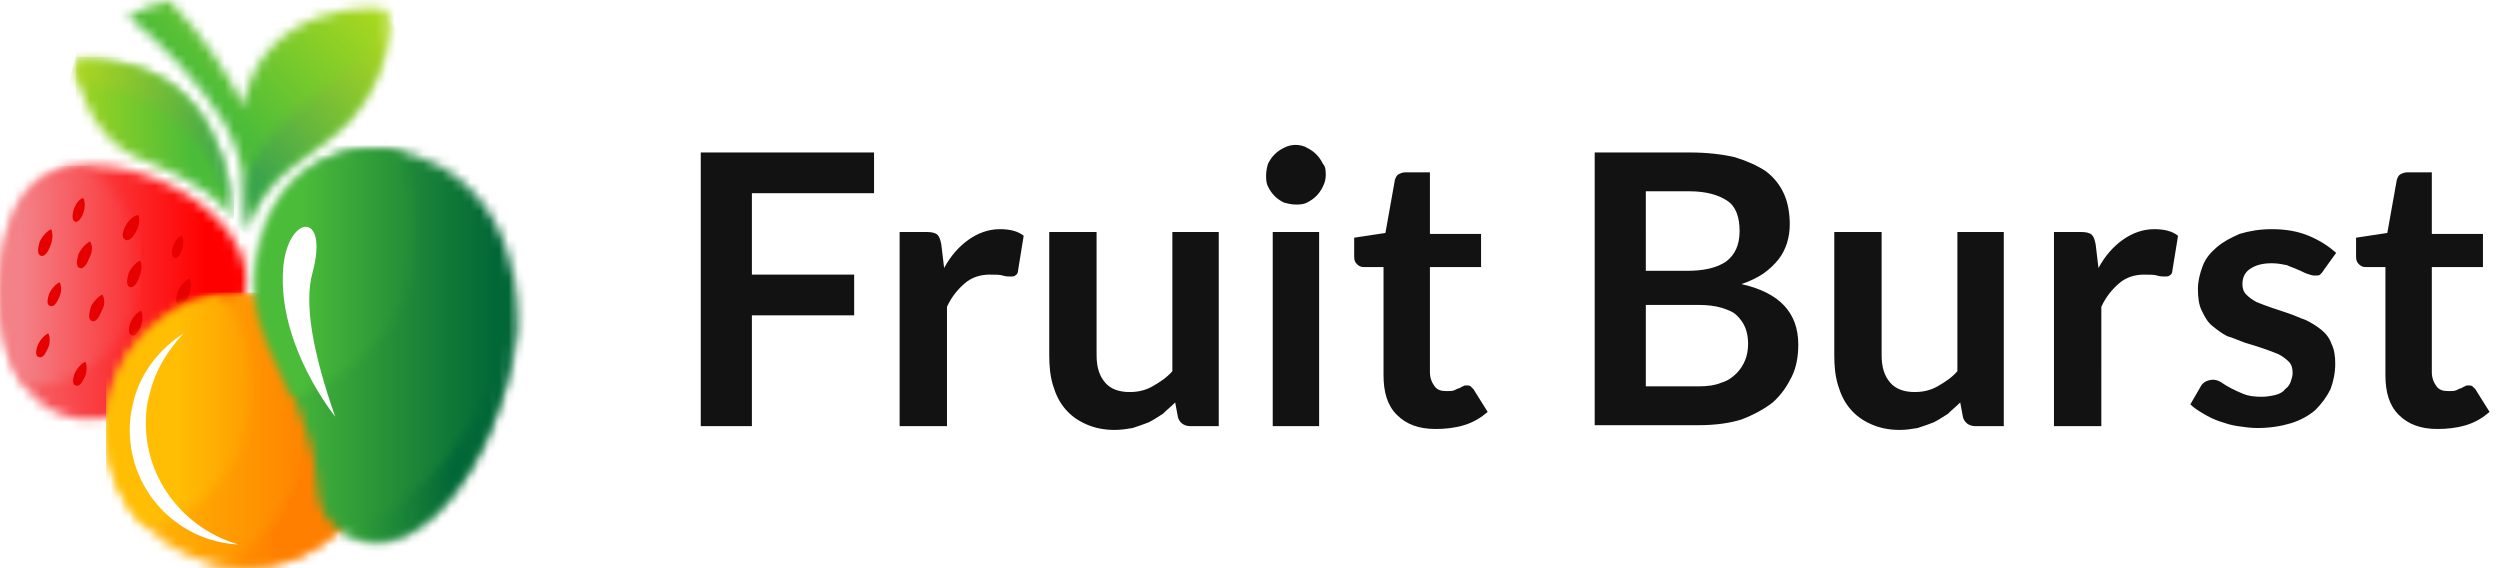 <?xml version="1.0" encoding="utf-8"?>
<!-- Generator: Adobe Illustrator 27.2.0, SVG Export Plug-In . SVG Version: 6.00 Build 0)  -->
<svg version="1.1" id="Layer_1" xmlns="http://www.w3.org/2000/svg" xmlns:xlink="http://www.w3.org/1999/xlink" x="0px" y="0px"
	 viewBox="0 0 264 60" style="enable-background:new 0 0 264 60;" xml:space="preserve">
<style type="text/css">
	.st0{fill:#FFFFFF;filter:url(#Adobe_OpacityMaskFilter);}
	.st1{mask:url(#mask0_2_307_00000098933857144669625470000012133699350744515986_);}
	.st2{fill:url(#SVGID_1_);}
	.st3{fill:#FFFFFF;filter:url(#Adobe_OpacityMaskFilter_00000075864073412949959120000009890376877675580041_);}
	.st4{mask:url(#mask1_2_307_00000109006513611436571530000008835649949789026693_);}
	.st5{fill:url(#SVGID_00000003788572323431239150000018067496181157047949_);}
	.st6{fill-rule:evenodd;clip-rule:evenodd;fill:#E60000;}
	.st7{fill:#FFFFFF;filter:url(#Adobe_OpacityMaskFilter_00000145741922751838296570000005322089655268666247_);}
	.st8{mask:url(#mask2_2_307_00000077301600162939964520000002057219879210183578_);}
	.st9{fill:url(#SVGID_00000101079882543902481330000007551502709114473117_);}
	.st10{fill:#FFFFFF;filter:url(#Adobe_OpacityMaskFilter_00000140016198808213726830000004235319112014804128_);}
	.st11{mask:url(#mask3_2_307_00000042735355953000585780000010597159426751373698_);}
	.st12{fill:url(#SVGID_00000060022023244203256510000010090388517698078630_);}
	.st13{fill:#FFFFFF;filter:url(#Adobe_OpacityMaskFilter_00000114788176922091177580000006147771139516266932_);}
	.st14{mask:url(#mask4_2_307_00000155857929523742708670000015102756895823849349_);}
	.st15{fill:url(#SVGID_00000132797348628874637680000009232791355934441894_);}
	.st16{fill:#FFFFFF;filter:url(#Adobe_OpacityMaskFilter_00000036939283515242416510000011895587557993341846_);}
	.st17{mask:url(#mask5_2_307_00000071557308232738986430000001499791168246541991_);}
	.st18{fill:url(#SVGID_00000023256155939333456680000006023854176204148911_);}
	.st19{fill:#FFFFFF;filter:url(#Adobe_OpacityMaskFilter_00000053509290765705387840000007219859348413061303_);}
	.st20{mask:url(#mask6_2_307_00000098902075530703193710000000375111743514340277_);}
	.st21{fill:url(#SVGID_00000088102546783408390610000004091531310467103926_);}
	.st22{fill:#FFFFFF;filter:url(#Adobe_OpacityMaskFilter_00000160175899060384001070000006627236836898061221_);}
	.st23{mask:url(#mask7_2_307_00000073712981465354553400000016392784969777214365_);}
	.st24{fill:url(#SVGID_00000109718432010050483540000002137476110294082947_);}
	.st25{fill:#FFFFFF;filter:url(#Adobe_OpacityMaskFilter_00000164513109924145919120000004031145810452543377_);}
	.st26{mask:url(#mask8_2_307_00000177465551329834402910000014414485505485450173_);}
	.st27{fill:url(#SVGID_00000003820878566143820910000007443351593279810961_);}
	.st28{fill-rule:evenodd;clip-rule:evenodd;fill:#FFFFFF;}
	.st29{fill:#FFFFFF;filter:url(#Adobe_OpacityMaskFilter_00000113326802444562338720000016348206205572999840_);}
	.st30{mask:url(#mask9_2_307_00000087407145436968678950000001511632082418857116_);}
	.st31{fill:url(#SVGID_00000106840716291594124950000006081139058692142740_);}
	.st32{fill:#FFFFFF;filter:url(#Adobe_OpacityMaskFilter_00000075140634288395107500000014961725854963861383_);}
	.st33{mask:url(#mask10_2_307_00000004521876317373504520000004975993517534853519_);}
	.st34{fill:url(#SVGID_00000126290497385911553270000002744372903337288354_);}
	.st35{fill:#FFFFFF;filter:url(#Adobe_OpacityMaskFilter_00000000939781043011019030000007599967861333869749_);}
	.st36{mask:url(#mask11_2_307_00000170272478274441455680000007353130956854331567_);}
	.st37{fill:url(#SVGID_00000129909649175667839230000010639950310855240103_);}
	.st38{fill:#121212;}
</style>
<defs>
	<filter id="Adobe_OpacityMaskFilter" filterUnits="userSpaceOnUse" x="-1.1" y="15.1" width="29.7" height="31.5">
		<feColorMatrix  type="matrix" values="1 0 0 0 0  0 1 0 0 0  0 0 1 0 0  0 0 0 1 0"/>
	</filter>
</defs>
<mask maskUnits="userSpaceOnUse" x="-1.1" y="15.1" width="29.7" height="31.5" id="mask0_2_307_00000098933857144669625470000012133699350744515986_">
	<path class="st0" d="M17.6,19.4c-3.7-1.8-12.4-4.3-15.9,2.8c-2.8,5.9-2.7,18.1,4.1,21.3c6.4,3.1,16.2-3.6,19.2-10.1
		C28.6,26.3,21.4,21.2,17.6,19.4z"/>
</mask>
<g class="st1">
	
		<linearGradient id="SVGID_1_" gradientUnits="userSpaceOnUse" x1="21.692" y1="31.132" x2="-2.983" y2="31.132" gradientTransform="matrix(1 0 0 -1 0 62)">
		<stop  offset="0" style="stop-color:#FF0000"/>
		<stop  offset="1" style="stop-color:#F38288"/>
	</linearGradient>
	<path class="st2" d="M28.6,15.1H-1.1v31.5h29.7V15.1z"/>
</g>
<defs>
	
		<filter id="Adobe_OpacityMaskFilter_00000117663424394174214460000011336810209595383425_" filterUnits="userSpaceOnUse" x="-0.9" y="17.5" width="15.8" height="23.5">
		<feColorMatrix  type="matrix" values="1 0 0 0 0  0 1 0 0 0  0 0 1 0 0  0 0 0 1 0"/>
	</filter>
</defs>
<mask maskUnits="userSpaceOnUse" x="-0.9" y="17.5" width="15.8" height="23.5" id="mask1_2_307_00000109006513611436571530000008835649949789026693_">
	<path style="fill:#FFFFFF;filter:url(#Adobe_OpacityMaskFilter_00000117663424394174214460000011336810209595383425_);" d="
		M8.8,17.5c-2.8,0.2-5.5,1.4-7.1,4.7C-0.6,27-0.9,36.1,2.8,41c6.7-0.3,12.2-5.8,12.2-12.6C14.9,23.7,12.5,19.7,8.8,17.5z"/>
</mask>
<g class="st4">
	
		<linearGradient id="SVGID_00000054243832826635496630000017223787385016476822_" gradientUnits="userSpaceOnUse" x1="21.753" y1="32.776" x2="2.155" y2="32.776" gradientTransform="matrix(1 0 0 -1 0 62)">
		<stop  offset="0" style="stop-color:#FF0000"/>
		<stop  offset="1" style="stop-color:#F38288"/>
	</linearGradient>
	<path style="fill:url(#SVGID_00000054243832826635496630000017223787385016476822_);" d="M14.9,17.5H-0.9V41h15.8V17.5z"/>
</g>
<path class="st6" d="M10.8,31.1c-0.4,0.2-0.9,0.7-1.2,1.3c-0.1,0.4-0.4,1.3,0.1,1.5c0.5,0.2,0.9-0.7,1-1
	C11.1,32.2,11.1,31.6,10.8,31.1z M14.9,32.8c-0.4,0.2-0.8,0.6-1.1,1.2c-0.1,0.3-0.4,1.2,0.1,1.4c0.5,0.2,0.8-0.6,1-1
	C15.1,33.8,15.1,33.2,14.9,32.8z M20,29.4c-0.4,0.2-0.9,0.7-1.2,1.3c-0.1,0.4-0.4,1.3,0.1,1.5c0.5,0.2,0.9-0.7,1-1
	C20.3,30.5,20.2,29.8,20,29.4z M14.8,27.5c-0.4,0.2-0.9,0.7-1.2,1.3c-0.1,0.4-0.4,1.3,0.1,1.5c0.5,0.2,0.9-0.7,1-1
	C15,28.6,15,27.9,14.8,27.5z M9.5,25.5c-0.4,0.2-0.9,0.7-1.2,1.3c-0.1,0.4-0.4,1.3,0.1,1.5c0.5,0.2,0.9-0.7,1-1
	C9.8,26.6,9.8,25.9,9.5,25.5z M5.4,24.2c-0.4,0.2-0.9,0.7-1.2,1.3c-0.1,0.4-0.4,1.3,0.1,1.5c0.5,0.2,0.9-0.7,1-1
	C5.6,25.3,5.6,24.6,5.4,24.2z M8.8,20.9c-0.4,0.1-0.8,0.6-1,1.2c-0.1,0.3-0.3,1.1,0.1,1.3c0.4,0.2,0.8-0.6,0.9-0.9
	C9,21.9,9,21.3,8.8,20.9z M14.6,22.7c-0.5,0.1-1,0.5-1.3,1.1c-0.2,0.3-0.6,1.2-0.1,1.5c0.5,0.3,1-0.5,1.2-0.9
	C14.7,23.8,14.8,23.2,14.6,22.7z M19.2,24.9c-0.4,0.1-0.7,0.5-0.9,1.1c-0.1,0.3-0.3,1,0.1,1.2c0.4,0.2,0.7-0.5,0.8-0.8
	C19.4,25.8,19.4,25.3,19.2,24.9z M5.1,35.2c-0.4,0.2-0.8,0.6-1.1,1.2c-0.1,0.3-0.4,1.2,0.1,1.3c0.5,0.2,0.8-0.6,1-1
	C5.3,36.2,5.3,35.6,5.1,35.2z M9,38.2c-0.4,0.2-0.8,0.6-1.1,1.2c-0.1,0.3-0.4,1.2,0.1,1.3c0.5,0.2,0.8-0.6,1-1
	C9.2,39.2,9.2,38.5,9,38.2z M6.3,29.8c-0.4,0.2-0.8,0.6-1.1,1.2c-0.1,0.3-0.4,1.2,0.1,1.3c0.5,0.2,0.8-0.6,1-1
	C6.5,30.8,6.5,30.2,6.3,29.8z"/>
<defs>
	
		<filter id="Adobe_OpacityMaskFilter_00000156567779457493029980000000836495821113116345_" filterUnits="userSpaceOnUse" x="1.2" y="-13.8" width="52" height="52">
		<feColorMatrix  type="matrix" values="1 0 0 0 0  0 1 0 0 0  0 0 1 0 0  0 0 0 1 0"/>
	</filter>
</defs>
<mask maskUnits="userSpaceOnUse" x="1.2" y="-13.8" width="52" height="52" id="mask2_2_307_00000077301600162939964520000002057219879210183578_">
	<path style="fill:#FFFFFF;filter:url(#Adobe_OpacityMaskFilter_00000156567779457493029980000000836495821113116345_);" d="
		M13.5,1.7c3.7,3,7.5,6.9,10.1,11.1c3.3,5.7,2.3,11.8,2.3,11.8c2-7,7.2-7.8,11.1-12.1c2.3-2.6,4.1-6.2,4-11.3
		c-0.7-0.9-13.5-0.9-15.3,10c-1.5-3.1-4-7.2-7.8-11.1C16.3,0.4,14.9,1,13.5,1.7z"/>
</mask>
<g class="st8">
	
		<linearGradient id="SVGID_00000182523238961782929030000016131507627165286042_" gradientUnits="userSpaceOnUse" x1="25.538" y1="48.052" x2="41.944" y2="64.459" gradientTransform="matrix(1 0 0 -1 0 62)">
		<stop  offset="0" style="stop-color:#4BBC39"/>
		<stop  offset="1" style="stop-color:#BEDE19"/>
	</linearGradient>
	<path style="fill:url(#SVGID_00000182523238961782929030000016131507627165286042_);" d="M27.2,38.3l26-26l-26-26l-26,26L27.2,38.3
		z"/>
</g>
<defs>
	
		<filter id="Adobe_OpacityMaskFilter_00000166651436736351253780000001551430616550167436_" filterUnits="userSpaceOnUse" x="14.5" y="-5.6" width="37.7" height="37.7">
		<feColorMatrix  type="matrix" values="1 0 0 0 0  0 1 0 0 0  0 0 1 0 0  0 0 0 1 0"/>
	</filter>
</defs>
<mask maskUnits="userSpaceOnUse" x="14.5" y="-5.6" width="37.7" height="37.7" id="mask3_2_307_00000042735355953000585780000010597159426751373698_">
	<path style="fill:#FFFFFF;filter:url(#Adobe_OpacityMaskFilter_00000166651436736351253780000001551430616550167436_);" d="
		M25.9,20.2c0.2,2.5-0.1,4.3-0.1,4.3c2-7,7.2-7.8,11.1-12.1c2.2-2.4,3.9-5.8,4-10.5c-0.7,1.8-2,3.9-4.3,5.5
		C31.4,11.2,26.1,15.7,25.9,20.2z"/>
</mask>
<g class="st11">
	
		<linearGradient id="SVGID_00000103944180849530861630000011811907446073599658_" gradientUnits="userSpaceOnUse" x1="27.316" y1="42.745" x2="43.889" y2="59.318" gradientTransform="matrix(1 0 0 -1 0 62)">
		<stop  offset="0" style="stop-color:#3AA34E"/>
		<stop  offset="1" style="stop-color:#BEDE19"/>
	</linearGradient>
	<path style="fill:url(#SVGID_00000103944180849530861630000011811907446073599658_);" d="M33.3,32.1l18.9-18.9L33.3-5.6L14.5,13.2
		L33.3,32.1z"/>
</g>
<defs>
	
		<filter id="Adobe_OpacityMaskFilter_00000005241354555479618990000012109751170597421185_" filterUnits="userSpaceOnUse" x="8" y="6" width="16.7" height="17.1">
		<feColorMatrix  type="matrix" values="1 0 0 0 0  0 1 0 0 0  0 0 1 0 0  0 0 0 1 0"/>
	</filter>
</defs>
<mask maskUnits="userSpaceOnUse" x="8" y="6" width="16.7" height="17.1" id="mask4_2_307_00000155857929523742708670000015102756895823849349_">
	<path style="fill:#FFFFFF;filter:url(#Adobe_OpacityMaskFilter_00000005241354555479618990000012109751170597421185_);" d="M8,6.4
		c0,0,0.2,8.3,7.9,10.8c4.3,1.7,7.3,3.8,8.8,5.9C23.7,13.6,19.5,6,8,6.4z"/>
</mask>
<g class="st14">
	
		<linearGradient id="SVGID_00000083781847472283411460000001468092044066108596_" gradientUnits="userSpaceOnUse" x1="20.371" y1="47.423" x2="3.553" y2="47.423" gradientTransform="matrix(1 0 0 -1 0 62)">
		<stop  offset="0" style="stop-color:#4BBC39"/>
		<stop  offset="1" style="stop-color:#BEDE19"/>
	</linearGradient>
	<path style="fill:url(#SVGID_00000083781847472283411460000001468092044066108596_);" d="M24.7,6H8v17.1h16.7V6z"/>
</g>
<defs>
	
		<filter id="Adobe_OpacityMaskFilter_00000155135131846688765880000015510460321140384663_" filterUnits="userSpaceOnUse" x="3.7" y="1.8" width="25.2" height="25.5">
		<feColorMatrix  type="matrix" values="1 0 0 0 0  0 1 0 0 0  0 0 1 0 0  0 0 0 1 0"/>
	</filter>
</defs>
<mask maskUnits="userSpaceOnUse" x="3.7" y="1.8" width="25.2" height="25.5" id="mask5_2_307_00000071557308232738986430000001499791168246541991_">
	<path style="fill:#FFFFFF;filter:url(#Adobe_OpacityMaskFilter_00000155135131846688765880000015510460321140384663_);" d="M8,6.4
		c0,0,0,1.1,0.4,2.6c0,0,13.3-0.1,16.2,14.1C23.7,13.6,19.5,6,8,6.4z"/>
</mask>
<g class="st17">
	
		<linearGradient id="SVGID_00000129896445037670532100000007467242136162197635_" gradientUnits="userSpaceOnUse" x1="24.262" y1="45.312" x2="4.311" y2="50.658" gradientTransform="matrix(1 0 0 -1 0 62)">
		<stop  offset="0" style="stop-color:#3AA34E"/>
		<stop  offset="1" style="stop-color:#BEDE19"/>
	</linearGradient>
	<path style="fill:url(#SVGID_00000129896445037670532100000007467242136162197635_);" d="M29,7.2L9.1,1.8L3.7,22l19.8,5.3L29,7.2z"
		/>
</g>
<defs>
	
		<filter id="Adobe_OpacityMaskFilter_00000179604437680719934620000015713205983026959030_" filterUnits="userSpaceOnUse" x="11.2" y="30.9" width="29.1" height="29.1">
		<feColorMatrix  type="matrix" values="1 0 0 0 0  0 1 0 0 0  0 0 1 0 0  0 0 0 1 0"/>
	</filter>
</defs>
<mask maskUnits="userSpaceOnUse" x="11.2" y="30.9" width="29.1" height="29.1" id="mask6_2_307_00000098902075530703193710000000375111743514340277_">
	<path style="fill:#FFFFFF;filter:url(#Adobe_OpacityMaskFilter_00000179604437680719934620000015713205983026959030_);" d="
		M25.7,30.9c8,0,14.5,6.5,14.5,14.5c0,8-6.5,14.5-14.5,14.5c-8,0-14.5-6.5-14.5-14.5S17.7,30.9,25.7,30.9z"/>
</mask>
<g class="st20">
	
		<linearGradient id="SVGID_00000031889107309037996040000011763424216383695753_" gradientUnits="userSpaceOnUse" x1="12.543" y1="16.539" x2="33.779" y2="16.539" gradientTransform="matrix(1 0 0 -1 0 62)">
		<stop  offset="0" style="stop-color:#FFBE04"/>
		<stop  offset="1" style="stop-color:#FF7F00"/>
	</linearGradient>
	<path style="fill:url(#SVGID_00000031889107309037996040000011763424216383695753_);" d="M40.3,30.9H11.2V60h29.1V30.9z"/>
</g>
<defs>
	
		<filter id="Adobe_OpacityMaskFilter_00000075122810994906280500000007358132216189909432_" filterUnits="userSpaceOnUse" x="21.2" y="31.2" width="19.1" height="28.8">
		<feColorMatrix  type="matrix" values="1 0 0 0 0  0 1 0 0 0  0 0 1 0 0  0 0 0 1 0"/>
	</filter>
</defs>
<mask maskUnits="userSpaceOnUse" x="21.2" y="31.2" width="19.1" height="28.8" id="mask7_2_307_00000073712981465354553400000016392784969777214365_">
	<path style="fill:#FFFFFF;filter:url(#Adobe_OpacityMaskFilter_00000075122810994906280500000007358132216189909432_);" d="
		M28.6,31.2c6.7,1.3,11.7,7.2,11.7,14.3c0,8-6.5,14.5-14.5,14.5c-1.6,0-3.1-0.3-4.5-0.7C30.5,60,38.1,41.1,28.6,31.2z"/>
</mask>
<g class="st23">
	
		<linearGradient id="SVGID_00000011750594898063381150000012856488413423295640_" gradientUnits="userSpaceOnUse" x1="12.38" y1="16.408" x2="29.436" y2="16.408" gradientTransform="matrix(1 0 0 -1 0 62)">
		<stop  offset="0" style="stop-color:#FFBE04"/>
		<stop  offset="1" style="stop-color:#FF7F00"/>
	</linearGradient>
	<path style="fill:url(#SVGID_00000011750594898063381150000012856488413423295640_);" d="M40.3,31.2H21.2V60h19.1V31.2z"/>
</g>
<defs>
	
		<filter id="Adobe_OpacityMaskFilter_00000076595643428927673650000014961601313993878960_" filterUnits="userSpaceOnUse" x="11.2" y="31.2" width="15.7" height="24.5">
		<feColorMatrix  type="matrix" values="1 0 0 0 0  0 1 0 0 0  0 0 1 0 0  0 0 0 1 0"/>
	</filter>
</defs>
<mask maskUnits="userSpaceOnUse" x="11.2" y="31.2" width="15.7" height="24.5" id="mask8_2_307_00000177465551329834402910000014414485505485450173_">
	<path style="fill:#FFFFFF;filter:url(#Adobe_OpacityMaskFilter_00000076595643428927673650000014961601313993878960_);" d="
		M15.3,55.6c-2.6-2.6-4.1-6.2-4.1-10.2c0-7.1,5.1-13.1,11.9-14.3c2.3,2.6,3.8,6.1,3.8,9.9C26.9,48.2,22,54.1,15.3,55.6z"/>
</mask>
<g class="st26">
	
		<linearGradient id="SVGID_00000183967570134043785250000011156213428381566338_" gradientUnits="userSpaceOnUse" x1="18.645" y1="18.622" x2="33.579" y2="18.622" gradientTransform="matrix(1 0 0 -1 0 62)">
		<stop  offset="0" style="stop-color:#FFBE04"/>
		<stop  offset="1" style="stop-color:#FF7F00"/>
	</linearGradient>
	<path style="fill:url(#SVGID_00000183967570134043785250000011156213428381566338_);" d="M26.9,31.2H11.2v24.5h15.7V31.2z"/>
</g>
<path class="st28" d="M25.2,57.5c-5.6-1.6-9.8-6.7-9.8-12.8c0-1.1,0.1-2.1,0.4-3.1c0.6-2.5,1.9-4.6,3.6-6.4c-2.5,1.6-4.4,4-5.2,6.8
	c-0.3,1.1-0.5,2.2-0.5,3.4C13.7,51.9,18.8,57.2,25.2,57.5z"/>
<defs>
	
		<filter id="Adobe_OpacityMaskFilter_00000111889348227977823990000004169609239726924465_" filterUnits="userSpaceOnUse" x="25.2" y="6.8" width="38.8" height="52.9">
		<feColorMatrix  type="matrix" values="1 0 0 0 0  0 1 0 0 0  0 0 1 0 0  0 0 0 1 0"/>
	</filter>
</defs>
<mask maskUnits="userSpaceOnUse" x="25.2" y="6.8" width="38.8" height="52.9" id="mask9_2_307_00000087407145436968678950000001511632082418857116_">
	<path style="fill:#FFFFFF;filter:url(#Adobe_OpacityMaskFilter_00000111889348227977823990000004169609239726924465_);" d="
		M51.6,45.6c-2.2,5.3-7.9,14.2-15.1,10.7c-3.9-1.9-2.6-5.6-3.6-9c-2.6-9.6-7.8-13.2-5.1-22.3C33.1,6.8,63.9,16.2,51.6,45.6z"/>
</mask>
<g class="st30">
	
		<linearGradient id="SVGID_00000176726564797084500160000011160151503663829391_" gradientUnits="userSpaceOnUse" x1="52.3" y1="28.75" x2="29.093" y2="28.75" gradientTransform="matrix(1 0 0 -1 0 62)">
		<stop  offset="0" style="stop-color:#016737"/>
		<stop  offset="1" style="stop-color:#4BBC39"/>
	</linearGradient>
	<path style="fill:url(#SVGID_00000176726564797084500160000011160151503663829391_);" d="M63.9,6.8H25.2v52.9h38.8V6.8z"/>
</g>
<defs>
	
		<filter id="Adobe_OpacityMaskFilter_00000116213291577456701070000016927932093054134451_" filterUnits="userSpaceOnUse" x="35.9" y="28.2" width="20.1" height="31.5">
		<feColorMatrix  type="matrix" values="1 0 0 0 0  0 1 0 0 0  0 0 1 0 0  0 0 0 1 0"/>
	</filter>
</defs>
<mask maskUnits="userSpaceOnUse" x="35.9" y="28.2" width="20.1" height="31.5" id="mask10_2_307_00000004521876317373504520000004975993517534853519_">
	<path style="fill:#FFFFFF;filter:url(#Adobe_OpacityMaskFilter_00000116213291577456701070000016927932093054134451_);" d="
		M51.6,45.6c-2.2,5.3-7.9,14.2-15.1,10.7c-0.2-0.1-0.4-0.2-0.6-0.4C41.8,56,56,42.6,54.1,28.2C55,32.8,54.5,38.6,51.6,45.6z"/>
</mask>
<g class="st33">
	
		<linearGradient id="SVGID_00000062877641372908302360000002245379409464738440_" gradientUnits="userSpaceOnUse" x1="47.809" y1="18.045" x2="32.088" y2="18.045" gradientTransform="matrix(1 0 0 -1 0 62)">
		<stop  offset="0" style="stop-color:#016737"/>
		<stop  offset="1" style="stop-color:#4BBC39"/>
	</linearGradient>
	<path style="fill:url(#SVGID_00000062877641372908302360000002245379409464738440_);" d="M56,28.2H35.9v31.5H56V28.2z"/>
</g>
<defs>
	
		<filter id="Adobe_OpacityMaskFilter_00000119838380950321605230000002468697393771670458_" filterUnits="userSpaceOnUse" x="25.7" y="14.8" width="18.5" height="27.1">
		<feColorMatrix  type="matrix" values="1 0 0 0 0  0 1 0 0 0  0 0 1 0 0  0 0 0 1 0"/>
	</filter>
</defs>
<mask maskUnits="userSpaceOnUse" x="25.7" y="14.8" width="18.5" height="27.1" id="mask11_2_307_00000170272478274441455680000007353130956854331567_">
	<path style="fill:#FFFFFF;filter:url(#Adobe_OpacityMaskFilter_00000119838380950321605230000002468697393771670458_);" d="
		M31,41.9c-2.6-6-5.3-9.8-3.2-16.9c2.1-7.3,8.4-10.1,14.3-9c1.3,2.5,2,5.4,2,8.4C44.2,32.6,38.6,39.7,31,41.9z"/>
</mask>
<g class="st36">
	
		<linearGradient id="SVGID_00000143585328300279698440000006629021934713467014_" gradientUnits="userSpaceOnUse" x1="52.47" y1="33.675" x2="31.904" y2="33.675" gradientTransform="matrix(1 0 0 -1 0 62)">
		<stop  offset="0" style="stop-color:#016737"/>
		<stop  offset="1" style="stop-color:#4BBC39"/>
	</linearGradient>
	<path style="fill:url(#SVGID_00000143585328300279698440000006629021934713467014_);" d="M44.2,14.8H25.7v27.1h18.5V14.8z"/>
</g>
<path class="st28" d="M35.4,44c0,0-6.1-7.5-5.5-15.6c0.4-5.7,4.9-6.3,3.1,0.4C32.1,32,33,37.2,35.4,44z"/>
<path class="st38" d="M92.3,16.1v4.3H79.4v8.6h10.8v4.3H79.4V45H74V16.1H92.3z M95,45V24.5h2.9c0.5,0,0.9,0.1,1.1,0.3
	c0.2,0.2,0.3,0.5,0.4,1l0.3,2.5c0.7-1.3,1.6-2.3,2.6-3c1-0.7,2.1-1.1,3.3-1.1c1,0,1.9,0.2,2.5,0.7l-0.6,3.7c0,0.2-0.1,0.4-0.3,0.5
	c-0.1,0.1-0.3,0.1-0.5,0.1c-0.2,0-0.5,0-0.8-0.1s-0.8-0.1-1.4-0.1c-1,0-1.9,0.3-2.6,0.9c-0.7,0.6-1.4,1.4-1.9,2.5V45H95z
	 M115.8,24.5v13c0,1.3,0.3,2.2,0.9,2.9c0.6,0.7,1.5,1,2.6,1c0.9,0,1.7-0.2,2.4-0.6c0.7-0.4,1.5-0.9,2.1-1.6V24.5h4.9V45h-3
	c-0.6,0-1.1-0.3-1.3-0.9l-0.3-1.6c-0.4,0.4-0.9,0.8-1.3,1.2c-0.5,0.3-0.9,0.6-1.5,0.9c-0.5,0.2-1.1,0.4-1.7,0.6
	c-0.6,0.1-1.2,0.2-1.9,0.2c-1.1,0-2.1-0.2-3-0.6c-0.9-0.4-1.6-0.9-2.2-1.6c-0.6-0.7-1-1.5-1.3-2.5c-0.3-1-0.4-2-0.4-3.2v-13H115.8z
	 M139.3,24.5V45h-4.9V24.5H139.3z M140,18.5c0,0.4-0.1,0.8-0.3,1.2c-0.2,0.4-0.4,0.7-0.7,1c-0.3,0.3-0.6,0.5-1,0.7
	c-0.4,0.2-0.8,0.2-1.2,0.2c-0.4,0-0.8-0.1-1.2-0.2c-0.4-0.2-0.7-0.4-1-0.7c-0.3-0.3-0.5-0.6-0.7-1c-0.2-0.4-0.2-0.8-0.2-1.2
	c0-0.4,0.1-0.9,0.2-1.2c0.2-0.4,0.4-0.7,0.7-1s0.6-0.5,1-0.7c0.4-0.2,0.8-0.3,1.2-0.3c0.4,0,0.9,0.1,1.2,0.3c0.4,0.2,0.7,0.4,1,0.7
	c0.3,0.3,0.5,0.6,0.7,1C140,17.6,140,18.1,140,18.5z M151.6,45.3c-1.8,0-3.1-0.5-4.1-1.5c-1-1-1.4-2.4-1.4-4.2V28.2H144
	c-0.3,0-0.5-0.1-0.7-0.3c-0.2-0.2-0.3-0.4-0.3-0.8v-2l3.3-0.5l1-5.6c0.1-0.3,0.2-0.5,0.4-0.6c0.2-0.1,0.4-0.2,0.7-0.2h2.6v6.5h5.4
	v3.5H151v11.1c0,0.6,0.2,1.1,0.5,1.5c0.3,0.4,0.7,0.5,1.3,0.5c0.3,0,0.6,0,0.8-0.1c0.2-0.1,0.4-0.2,0.5-0.2c0.2-0.1,0.3-0.2,0.4-0.2
	c0.1-0.1,0.2-0.1,0.4-0.1c0.1,0,0.3,0,0.4,0.1c0.1,0.1,0.2,0.2,0.3,0.3l1.5,2.4c-0.7,0.6-1.5,1.1-2.5,1.4
	C153.6,45.2,152.6,45.3,151.6,45.3z M168.4,45V16.1h10c1.9,0,3.5,0.2,4.8,0.5c1.3,0.4,2.4,0.9,3.3,1.5c0.9,0.7,1.5,1.5,1.9,2.4
	c0.4,0.9,0.6,2,0.6,3.2c0,0.7-0.1,1.3-0.3,2c-0.2,0.6-0.5,1.2-0.9,1.7c-0.4,0.5-0.9,1-1.6,1.5c-0.6,0.4-1.4,0.8-2.3,1.1
	c4,0.9,6,3,6,6.4c0,1.2-0.2,2.4-0.7,3.4c-0.5,1-1.1,1.9-2,2.7c-0.9,0.7-2,1.3-3.3,1.8c-1.3,0.4-2.8,0.6-4.5,0.6H168.4z M173.8,32.3
	v8.5h5.5c1,0,1.8-0.1,2.5-0.4c0.7-0.2,1.2-0.6,1.6-1c0.4-0.4,0.7-0.9,0.9-1.4c0.2-0.5,0.3-1.1,0.3-1.7c0-0.6-0.1-1.2-0.3-1.7
	c-0.2-0.5-0.5-0.9-0.9-1.3c-0.4-0.4-1-0.6-1.6-0.8c-0.7-0.2-1.5-0.3-2.4-0.3H173.8z M173.8,28.6h4.3c1.8,0,3.2-0.3,4.2-1
	c0.9-0.7,1.4-1.7,1.4-3.2c0-1.5-0.4-2.6-1.3-3.2c-0.9-0.6-2.2-1-4-1h-4.6V28.6z M198.7,24.5v13c0,1.3,0.3,2.2,0.9,2.9
	c0.6,0.7,1.5,1,2.6,1c0.9,0,1.7-0.2,2.4-0.6c0.7-0.4,1.5-0.9,2.1-1.6V24.5h4.9V45h-3c-0.6,0-1.1-0.3-1.3-0.9l-0.3-1.6
	c-0.4,0.4-0.9,0.8-1.3,1.2c-0.5,0.3-0.9,0.6-1.5,0.9c-0.5,0.2-1.1,0.4-1.7,0.6c-0.6,0.1-1.2,0.2-1.9,0.2c-1.1,0-2.1-0.2-3-0.6
	c-0.9-0.4-1.6-0.9-2.2-1.6c-0.6-0.7-1-1.5-1.3-2.5c-0.3-1-0.4-2-0.4-3.2v-13H198.7z M216.9,45V24.5h2.9c0.5,0,0.9,0.1,1.1,0.3
	c0.2,0.2,0.3,0.5,0.4,1l0.3,2.5c0.7-1.3,1.6-2.3,2.6-3c1-0.7,2.1-1.1,3.3-1.1c1,0,1.9,0.2,2.5,0.7l-0.6,3.7c0,0.2-0.1,0.4-0.3,0.5
	c-0.1,0.1-0.3,0.1-0.5,0.1c-0.2,0-0.5,0-0.8-0.1s-0.8-0.1-1.4-0.1c-1,0-1.9,0.3-2.6,0.9c-0.7,0.6-1.4,1.4-1.9,2.5V45H216.9z
	 M245.4,28.5c-0.1,0.2-0.3,0.4-0.4,0.5c-0.1,0.1-0.3,0.1-0.6,0.1c-0.2,0-0.5-0.1-0.8-0.2c-0.3-0.1-0.6-0.3-0.9-0.4
	c-0.4-0.2-0.8-0.3-1.2-0.5c-0.5-0.1-1-0.2-1.6-0.2c-1,0-1.7,0.2-2.3,0.6c-0.6,0.4-0.8,1-0.8,1.6c0,0.4,0.1,0.8,0.4,1.1
	c0.3,0.3,0.7,0.6,1.1,0.8c0.5,0.2,1,0.4,1.6,0.6c0.6,0.2,1.2,0.4,1.8,0.6c0.6,0.2,1.2,0.5,1.8,0.7c0.6,0.3,1.1,0.6,1.6,1
	c0.5,0.4,0.9,0.9,1.1,1.5c0.3,0.6,0.4,1.3,0.4,2.1c0,1-0.2,1.9-0.5,2.7c-0.4,0.8-0.9,1.5-1.6,2.2c-0.7,0.6-1.6,1.1-2.6,1.4
	c-1,0.3-2.2,0.5-3.5,0.5c-0.7,0-1.4-0.1-2.1-0.2c-0.7-0.1-1.3-0.3-1.9-0.5c-0.6-0.2-1.2-0.5-1.7-0.8c-0.5-0.3-1-0.6-1.4-1l1.1-1.9
	c0.1-0.2,0.3-0.4,0.5-0.5c0.2-0.1,0.5-0.2,0.8-0.2c0.3,0,0.6,0.1,0.9,0.3c0.3,0.2,0.6,0.4,1,0.6c0.4,0.2,0.8,0.4,1.3,0.6
	c0.5,0.2,1.1,0.3,1.9,0.3c0.6,0,1.1-0.1,1.5-0.2c0.4-0.1,0.8-0.3,1-0.6c0.3-0.2,0.5-0.5,0.6-0.8c0.1-0.3,0.2-0.6,0.2-0.9
	c0-0.5-0.1-0.9-0.4-1.2c-0.3-0.3-0.7-0.6-1.1-0.8c-0.5-0.2-1-0.4-1.6-0.6c-0.6-0.2-1.2-0.4-1.9-0.6c-0.6-0.2-1.2-0.5-1.9-0.7
	c-0.6-0.3-1.1-0.7-1.6-1.1c-0.5-0.4-0.8-1-1.1-1.6c-0.3-0.6-0.4-1.4-0.4-2.3c0-0.8,0.2-1.6,0.5-2.4c0.3-0.8,0.8-1.4,1.5-2
	c0.7-0.6,1.5-1,2.4-1.4c1-0.3,2.1-0.5,3.4-0.5c1.4,0,2.7,0.2,3.9,0.7c1.2,0.5,2.1,1.1,2.9,1.8L245.4,28.5z M257.4,45.3
	c-1.8,0-3.1-0.5-4.1-1.5c-1-1-1.4-2.4-1.4-4.2V28.2h-2.1c-0.3,0-0.5-0.1-0.7-0.3c-0.2-0.2-0.3-0.4-0.3-0.8v-2l3.3-0.5l1-5.6
	c0.1-0.3,0.2-0.5,0.4-0.6c0.2-0.1,0.4-0.2,0.7-0.2h2.6v6.5h5.4v3.5h-5.4v11.1c0,0.6,0.2,1.1,0.5,1.5c0.3,0.4,0.7,0.5,1.3,0.5
	c0.3,0,0.6,0,0.8-0.1c0.2-0.1,0.4-0.2,0.5-0.2c0.2-0.1,0.3-0.2,0.4-0.2c0.1-0.1,0.2-0.1,0.4-0.1c0.1,0,0.3,0,0.4,0.1
	c0.1,0.1,0.2,0.2,0.3,0.3l1.5,2.4c-0.7,0.6-1.5,1.1-2.5,1.4C259.4,45.2,258.4,45.3,257.4,45.3z"/>
</svg>

